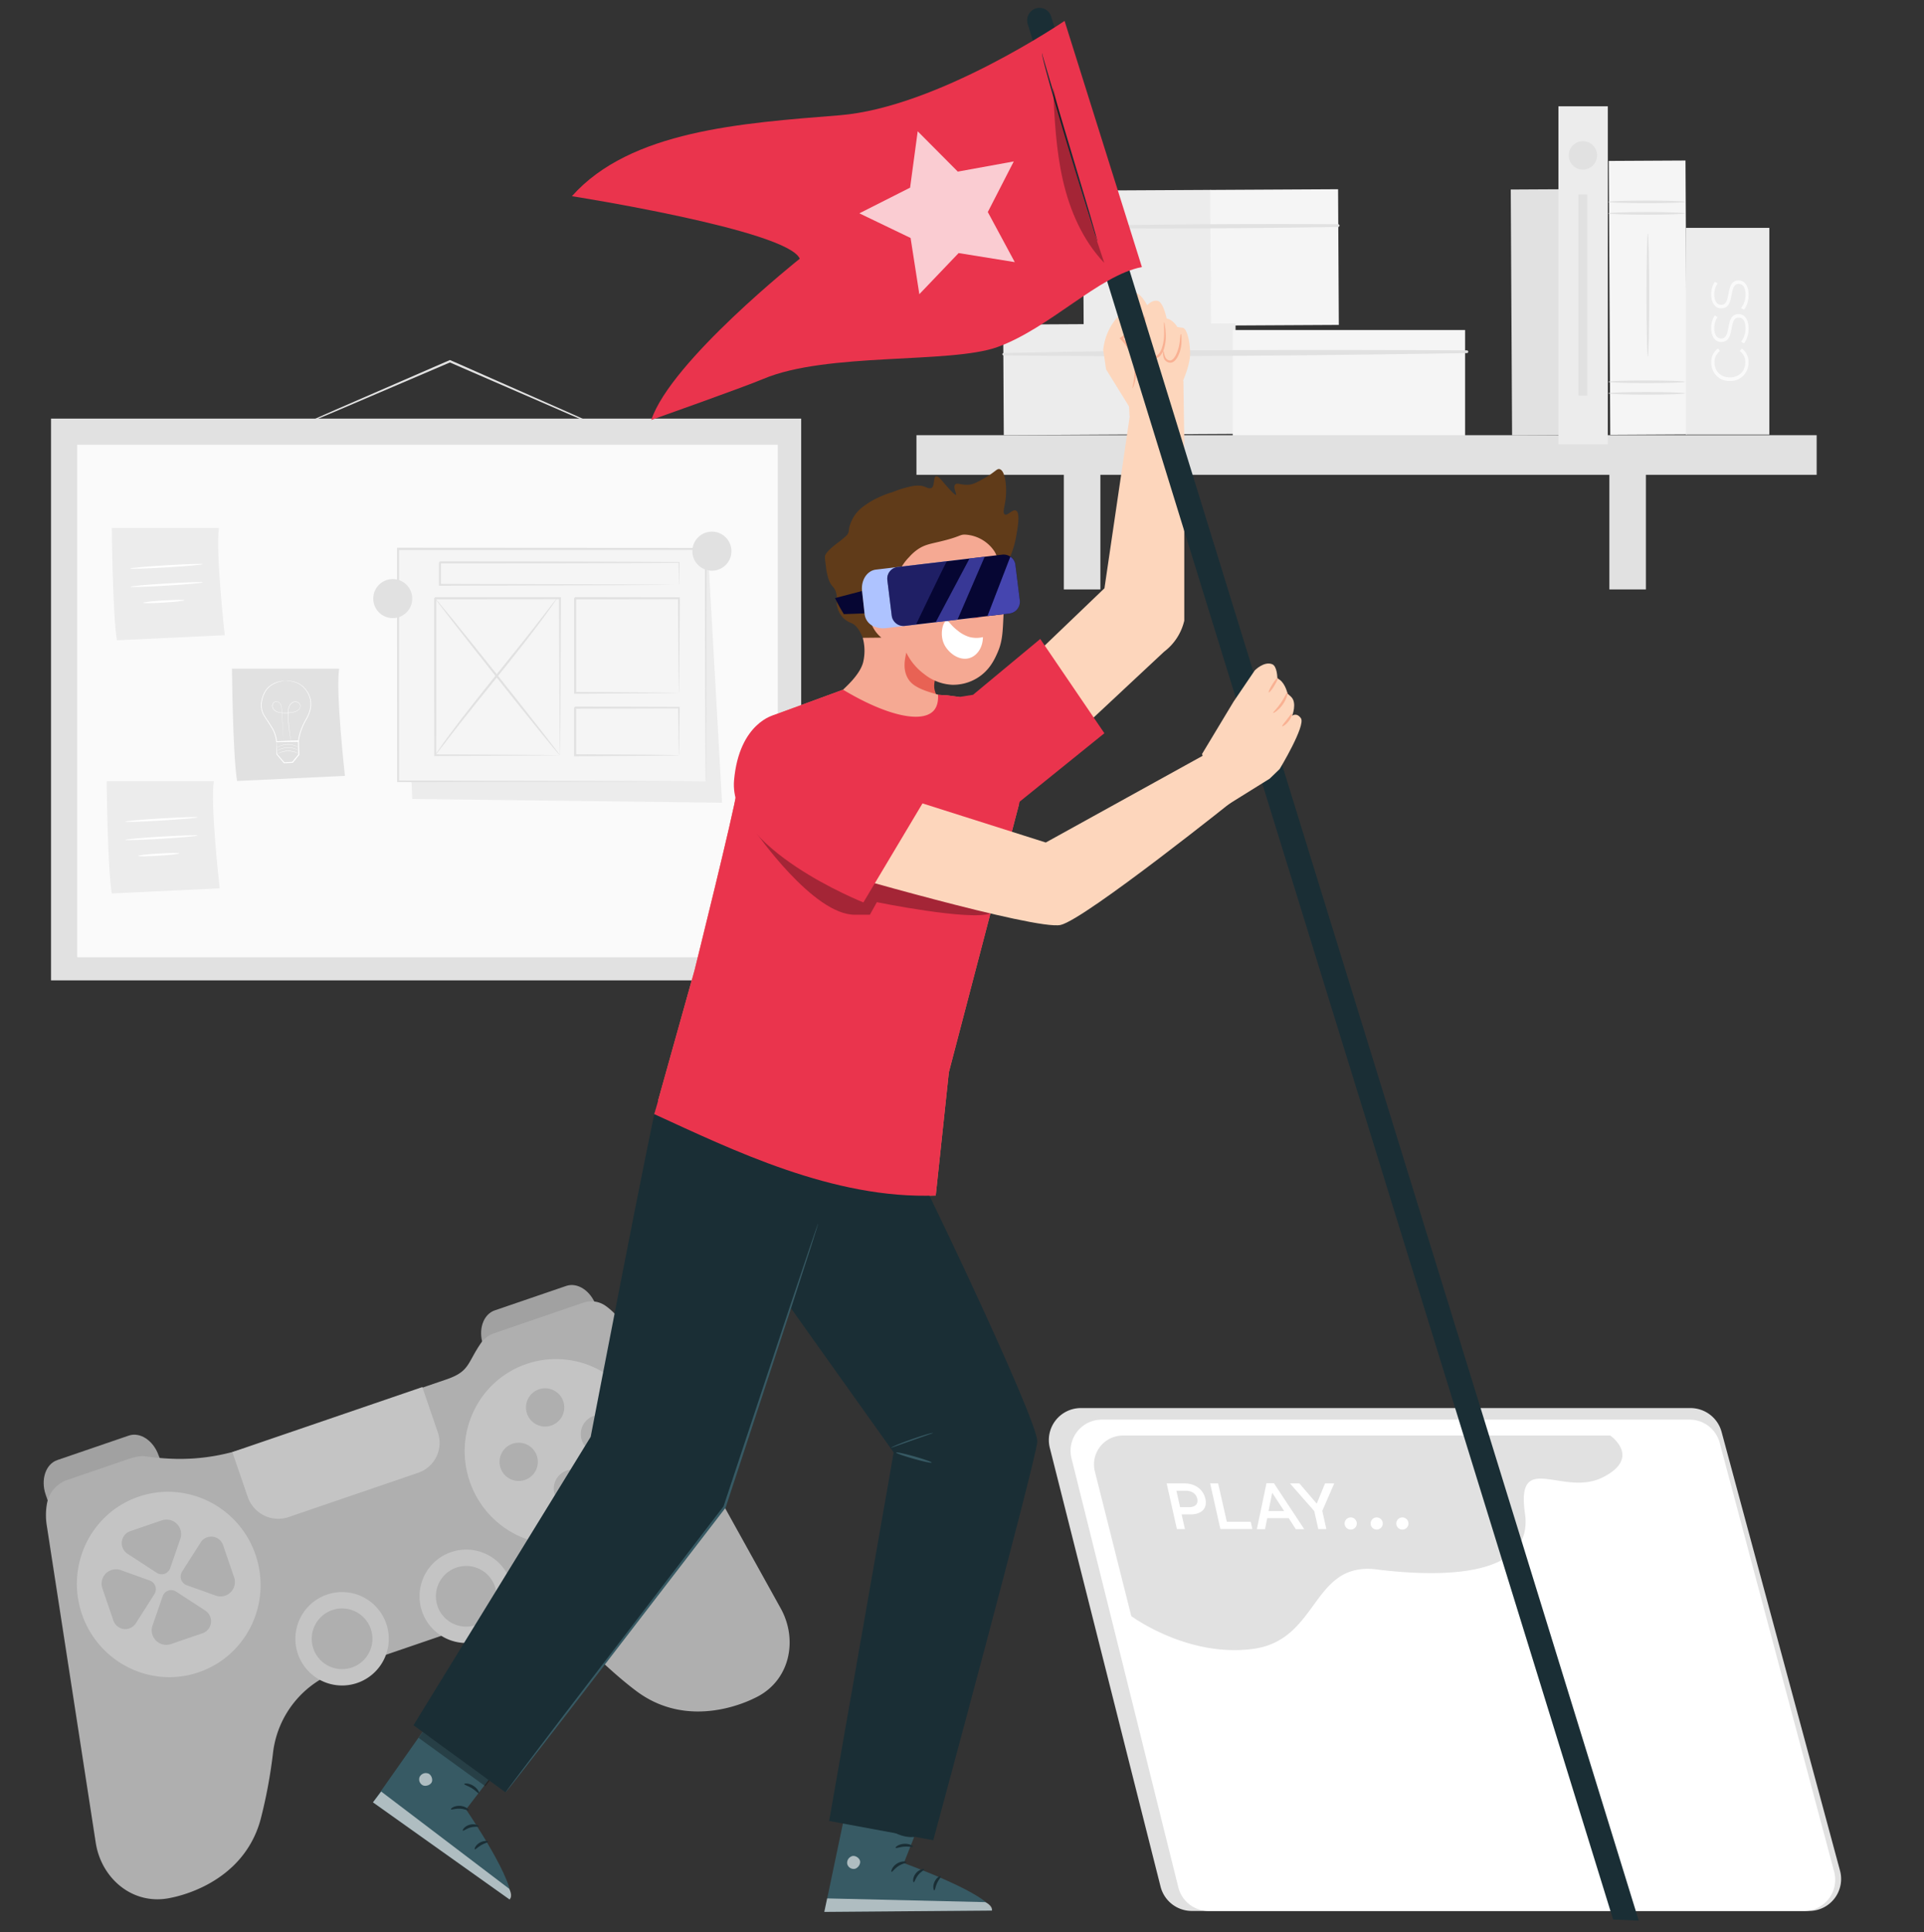 <svg id="Layer_1" data-name="Layer1" xmlns="http://www.w3.org/2000/svg" viewBox="0 0 999 1003"><rect x="0" y="0" width="999" height="1003" fill="#333333" stroke="none"/><defs><style>.cls-1{fill:#e1e1e1}.cls-2{fill:#fafafa}.cls-3{fill:#fff}.cls-4{fill:#ececec}.cls-5{fill:#f5f5f5}.cls-9{fill:#375a64}.cls-10{opacity:.6}.cls-11{fill:#1a2e35}.cls-12{opacity:.3}.cls-13{fill:#fdd6bc}.cls-14{fill:#ea344d}.cls-15{fill:#f9b193}.cls-16{fill:#e86254}.cls-20{fill:#060633}.cls-23{fill:#4545af}</style></defs><path class="cls-1" d="M321.4 226a1.76 1.76 0 0 1-.47-.15l-1.32-.52-5-2.09-18.44-7.89L235.5 189l-2.1-.92h.44l-59.43 25.41-18 7.55-4.9 2a10.13 10.13 0 0 1-1.74.63 13.27 13.27 0 0 1 1.65-.83l4.83-2.19 17.84-7.87L233.4 187l.22-.1.22.1 2.1.92 60.52 26.72 18.29 8.21 4.95 2.28 1.28.62a2 2 0 0 1 .42.25Z"/><path class="cls-1" d="M26.5 217.32H416v291.64H26.5z"/><path class="cls-2" d="M40.11 230.88h363.73v266.1H40.11z"/><path class="cls-1" d="M120.45 347.14s.38 44.67 2.65 58.3l56-2.65s-4.92-43.92-3-55.65Z"/><path class="cls-3" d="M148.05 353.45h.81a13.13 13.13 0 0 1 2.33.12 12.62 12.62 0 0 1 3.56 1.05 11.75 11.75 0 0 1 3.88 3.07 13.52 13.52 0 0 1 2.69 5.4 13.08 13.08 0 0 1-.59 6.92 21.33 21.33 0 0 1-1.57 3.46 35.82 35.82 0 0 0-1.8 3.49 30 30 0 0 0-2.26 7.95v.19h-.18l-5.53.09-5.8.09h-.21V385a16.5 16.5 0 0 0-2.69-7.66c-.67-1.15-1.41-2.22-2.09-3.31a31.81 31.81 0 0 1-2-3.21 10.78 10.78 0 0 1-.88-6.83 14.57 14.57 0 0 1 2.16-5.58 10.8 10.8 0 0 1 3.65-3.28 13.54 13.54 0 0 1 3.44-1.33 15.44 15.44 0 0 1 2.29-.38h.8-.2l-.6.06a18.58 18.58 0 0 0-2.26.52 14.28 14.28 0 0 0-3.37 1.38 10.72 10.72 0 0 0-3.53 3.25 14.17 14.17 0 0 0-2.06 5.48 10.4 10.4 0 0 0 .88 6.6 35.4 35.4 0 0 0 2 3.17c.69 1.07 1.44 2.16 2.12 3.31a16.8 16.8 0 0 1 2.76 7.86l-.21-.21 5.8-.09 5.53-.09-.2.19a30 30 0 0 1 2.31-8.07 35.31 35.31 0 0 1 1.83-3.52 21 21 0 0 0 1.56-3.39 12.75 12.75 0 0 0 .61-6.74 13.12 13.12 0 0 0-2.58-5.28 11.68 11.68 0 0 0-3.75-3.05 13.13 13.13 0 0 0-3.49-1.1 15.77 15.77 0 0 0-2.31-.19h-.6c-.18-.04-.25-.05-.25-.06Z"/><path class="cls-3" d="M150.92 384.57v-.17l-.09-.52-.3-2c-.25-1.74-.63-4.26-.88-7.39-.06-.79-.11-1.61-.14-2.46s-.07-1.76 0-2.68a7.84 7.84 0 0 1 .63-2.81 4.29 4.29 0 0 1 2.14-2.14 2.86 2.86 0 0 1 3.05.59 2.09 2.09 0 0 1 .65 1.53 2.67 2.67 0 0 1-.57 1.6 3.51 3.51 0 0 1-1.35 1.09 7.38 7.38 0 0 1-1.66.56 20.63 20.63 0 0 1-3.54.41 20.91 20.91 0 0 1-3.55-.18 6.43 6.43 0 0 1-1.69-.48 4.29 4.29 0 0 1-1.41-1 3.32 3.32 0 0 1-.82-1.49 2.55 2.55 0 0 1 .2-1.66 2.23 2.23 0 0 1 1.18-1.14 2 2 0 0 1 1.59.07 3 3 0 0 1 1.19 1 3.91 3.91 0 0 1 .59 1.4 16.8 16.8 0 0 1 .29 2.85c.09 1.85.18 3.57.27 5.14.15 3.13.28 5.66.37 7.43 0 .87.07 1.55.09 2v.52a.81.81 0 0 1 0 .18 1.23 1.23 0 0 1 0-.18v-.52c0-.47-.07-1.15-.13-2-.1-1.76-.25-4.3-.43-7.43-.09-1.57-.18-3.28-.29-5.13a17.28 17.28 0 0 0-.28-2.83 4.2 4.2 0 0 0-.58-1.34 2.75 2.75 0 0 0-1.13-.95 1.81 1.81 0 0 0-1.46-.07 2.09 2.09 0 0 0-1.09 1.06 2.43 2.43 0 0 0-.18 1.55 3.1 3.1 0 0 0 .77 1.42 5.07 5.07 0 0 0 3 1.43 19.71 19.71 0 0 0 3.53.17 20.17 20.17 0 0 0 3.5-.4 7.43 7.43 0 0 0 1.63-.54 3.42 3.42 0 0 0 1.28-1 2.63 2.63 0 0 0 .55-1.5 2 2 0 0 0-.61-1.42 2.7 2.7 0 0 0-2.87-.55 4.17 4.17 0 0 0-2.06 2.06 7.23 7.23 0 0 0-.62 2.75c-.06.91 0 1.8 0 2.66s.08 1.68.14 2.46c.23 3.13.59 5.65.82 7.39.11.86.21 1.54.27 2 0 .23 0 .4.07.52s-.07.14-.07.14Z"/><path class="cls-3" d="M143.55 384.87s.07.69.14 1.86c.07 1.35.16 3 .25 4.85v-.11l3.77 4.34-.19-.08 4.36-.25-.19.1 2.17-2.65 1.09-1.33-.06.17c-.06-2.56-.11-5-.16-7.18l.24.22-8.15.09h-2.35a5.32 5.32 0 0 1-.88 0 4.06 4.06 0 0 1 .77-.08l2.3-.11 8.29-.33h.24v.24c.07 2.2.14 4.62.22 7.18v.09l-.06.08-1.09 1.32-2.17 2.65-.09.06h-.11l-4.36.22h-.12l-.07-.09-3.7-4.4-.05-.06v-.06c0-1.94 0-3.6-.05-5a13.24 13.24 0 0 1 .01-1.74Z"/><path class="cls-3" d="m154.8 391.18-.41-.18c-.26-.11-.65-.28-1.13-.44a11.14 11.14 0 0 0-3.94-.6 11 11 0 0 0-3.9.84c-.47.19-.84.38-1.1.51a1.94 1.94 0 0 1-.4.2 1.93 1.93 0 0 1 .37-.26 8.51 8.51 0 0 1 1.09-.57 10.44 10.44 0 0 1 7.92-.24 11.19 11.19 0 0 1 1.12.5 1.79 1.79 0 0 1 .38.24Z"/><path class="cls-3" d="M154.8 389.43s-.15-.05-.41-.17-.65-.28-1.13-.45a11 11 0 0 0-7.84.24c-.47.2-.85.38-1.1.52a2.93 2.93 0 0 1-.4.2 1.5 1.5 0 0 1 .37-.26 7.73 7.73 0 0 1 1.08-.57 10.47 10.47 0 0 1 7.93-.24 9.28 9.28 0 0 1 1.12.5 3.33 3.33 0 0 1 .38.23Z"/><path class="cls-3" d="M154.7 387.78a3.16 3.16 0 0 1-.42-.18c-.26-.12-.64-.28-1.13-.45a11 11 0 0 0-7.83.24c-.47.2-.85.38-1.1.52l-.4.2a1.55 1.55 0 0 1 .36-.26 10.16 10.16 0 0 1 1.09-.57 10.45 10.45 0 0 1 7.92-.24 8 8 0 0 1 1.12.5 2.13 2.13 0 0 1 .39.24Z"/><path class="cls-4" d="M58.06 274.11s.38 44.67 2.65 58.3l56-2.65s-4.92-43.91-3-55.65Z"/><path class="cls-3" d="M105.26 292.88c0 .3-8.38 1.05-18.76 1.67s-18.82.89-18.84.59 8.39-1.06 18.77-1.68 18.81-.89 18.83-.58Zm.02 9.46c0 .3-8.39 1.05-18.77 1.68s-18.81.88-18.83.58 8.38-1.06 18.77-1.68 18.81-.92 18.83-.58Zm-9.53 9.29c0 .3-4.76.83-10.67 1.19s-10.73.4-10.75.1 4.76-.84 10.68-1.2 10.72-.4 10.74-.09Z"/><path class="cls-4" d="M55.4 405.53s.38 44.67 2.65 58.3l56-2.65s-4.92-43.91-3-55.65Z"/><path class="cls-3" d="M102.61 424.3c0 .3-8.39 1.05-18.77 1.67s-18.81.89-18.83.59 8.38-1.06 18.77-1.68 18.81-.88 18.83-.58Zm.01 9.46c0 .3-8.38 1.05-18.76 1.68s-18.81.88-18.83.58 8.38-1.06 18.76-1.68 18.82-.89 18.83-.58Zm-9.52 9.29c0 .3-4.76.83-10.68 1.19s-10.72.4-10.74.1 4.76-.84 10.68-1.2 10.72-.4 10.74-.09Z"/><path class="cls-4" d="m208.51 285.95 5.55 128.84 160.84 1.94-7.22-129.08-159.17-1.7z"/><path class="cls-5" d="M206.65 285.03h159.77v120.64H206.65z"/><path class="cls-1" d="M366.42 405.67s0-.78-.05-2.24 0-3.64-.05-6.43c0-5.66-.07-13.9-.12-24.42-.05-21-.13-51.13-.23-87.55l.45.45-159.76.1.55-.55v120.64l-.5-.5 115.25.25 32.77.13 8.71.06h3.04-2.92l-8.62.06-32.66.13-115.57.25h-.49v-.5c0-36.17 0-77.25-.06-120.64v-.55h.56l159.76.1h.45v.54c-.1 36.53-.18 66.73-.23 87.84-.05 10.47-.09 18.67-.12 24.31v6.35c-.13 1.5-.16 2.17-.16 2.17Z"/><path class="cls-5" d="M225.92 310.59h64.77v81.51h-64.77z"/><path class="cls-1" d="M290.69 392.1a2.45 2.45 0 0 1 0-.41v-1.16c0-1.08 0-2.56-.05-4.46 0-3.94-.08-9.59-.14-16.72-.06-14.35-.14-34.65-.24-58.76l.49.49-64.76.06c-.13.11 1-1 .54-.54v43.33c0 13.69 0 26.52-.07 38.17l-.46-.46 46.9.24 13.1.12 3.49.06c.8 0 1.23.05 1.23.05h-1.13l-3.4.05-13.06.12-47.18.23h-.45v-.46c0-11.65-.05-24.48-.07-38.17V310.6c-.49.49.66-.69.55-.56h65.25v.49c-.1 24.24-.18 44.65-.24 59.07-.06 7.09-.1 12.7-.13 16.62 0 1.85-.05 3.31-.06 4.36v1.1a1.44 1.44 0 0 1-.11.42Z"/><path class="cls-5" d="M228.41 291.94h124.12v11.74H228.41z"/><path class="cls-1" d="M352.53 303.68a5.38 5.38 0 0 1 0-.8c0-.58 0-1.33-.05-2.28 0-2-.07-4.94-.13-8.66l.23.22c-20.94.19-68.65.33-124.12.33 1.09-1.1.3-.31.54-.55v11.73l-.54-.55 88 .24 26.4.16 7.19.08h2.55a3.08 3.08 0 0 1-.59 0h-1.82l-7.06.07-26.28.16-88.37.24h-.55V292l.55-.55c55.47 0 103.18.13 124.12.32h.22v.22c-.06 3.77-.1 6.72-.13 8.79 0 .93 0 1.67-.05 2.22a7.23 7.23 0 0 1-.11.68Z"/><path class="cls-5" d="M298.62 310.59h53.91v49.13h-53.91z"/><path class="cls-1" d="M352.53 359.71a6.22 6.22 0 0 1-.06-.95c0-.68 0-1.56-.05-2.66 0-2.41-.07-5.77-.12-10-.06-8.64-.14-20.84-.24-35.49l.47.46-53.91.09c-.12.11 1-1 .55-.54v49.1l-.48-.48 38.88.24 11 .13 2.94.06a9.37 9.37 0 0 1 1 0 5.25 5.25 0 0 1-.94.06l-2.85.05-10.93.13-39.19.24h-.48v-.49c0-7.21 0-15-.05-23.25v-25.85c-.49.48.67-.68.55-.56l53.91.08h.47v.47c-.09 14.77-.18 27.07-.24 35.79-.05 4.2-.09 7.53-.12 9.91 0 1.07 0 1.92-.05 2.57a6.91 6.91 0 0 1-.06.89Z"/><path class="cls-5" d="M298.62 367.41h53.91v24.68h-53.91z"/><path class="cls-1" d="M352.53 392.1a15.09 15.09 0 0 1-.09-1.79c0-1.24-.06-2.89-.1-5 0-4.35-.12-10.45-.21-17.94l.4.4-53.91.15c-.49.49.67-.67.55-.54v24.72l-.52-.52 38.55.24 11.23.15 3 .06a7.32 7.32 0 0 1 1.09.07 5.46 5.46 0 0 1-1 .06l-2.93.07-11.11.14-38.9.25h-.52v-25.24c-.12.11 1-1.05.55-.56l53.91.15h.4v.39c-.09 7.59-.17 13.77-.22 18.18 0 2-.07 3.65-.1 4.87a14.9 14.9 0 0 1-.07 1.69Z"/><path class="cls-3" d="M289.09 310.73C269 338.42 246 364.4 225.92 392.1"/><path class="cls-1" d="M225.92 392.1a3.89 3.89 0 0 1 .53-.91l1.7-2.48c1.48-2.15 3.69-5.21 6.48-8.95 5.56-7.48 13.53-17.61 22.45-28.69s17-21.12 22.69-28.48l6.75-8.72c.74-.95 1.36-1.72 1.86-2.36a3.51 3.51 0 0 1 .71-.78 3.89 3.89 0 0 1-.53.91l-1.69 2.48c-1.48 2.15-3.7 5.2-6.49 8.94-5.56 7.49-13.53 17.62-22.45 28.7s-17 21.12-22.68 28.47l-6.76 8.77-1.86 2.36c-.43.49-.63.76-.71.74Z"/><path class="cls-3" d="m225.92 310.59 64.77 81.51"/><path class="cls-1" d="M290.69 392.1c-.24.19-14.93-17.91-32.81-40.41s-32.19-40.91-32-41.1 14.93 17.9 32.82 40.41 32.23 40.91 31.99 41.1Z"/><circle class="cls-1" cx="203.93" cy="310.76" r="10.13"/><path class="cls-1" d="M379.78 286.17A10.14 10.14 0 1 1 369.64 276a10.14 10.14 0 0 1 10.14 10.17Z"/><path class="cls-1" transform="rotate(-.31 790.62 161.09)" d="M784.77 98.36h25.64v127.6h-25.64z"/><path class="cls-4" transform="rotate(-.31 589.236 132.82)" d="M562.47 98.8h66.4v70.44h-66.4z"/><path class="cls-5" transform="rotate(-.31 655.772 133)" d="M628.56 98.45h66.4v70.44h-66.4z"/><path class="cls-1" d="M562.39 118.43c44.13.37 88.37.11 132.49-.61a.71.71 0 0 0 0-1.41c-44.13-.24-88.37 0-132.49.81a.61.61 0 0 0 0 1.21Z"/><path class="cls-4" transform="rotate(-.31 576.128 195.626)" d="M521.03 168.21h120.65v57.4H521.03z"/><path class="cls-5" transform="translate(-1.04 3.76)" d="M641.11 167.57h120.65v57.4H641.11z"/><path class="cls-1" d="M521 184.5c80.15.91 160.57.09 240.72-1.19a.71.71 0 0 0 0-1.41c-80.15-.42-160.59-.38-240.72 1.39a.61.61 0 0 0 0 1.21Zm-45.15 41.44h467.42v20.57H475.85z"/><path class="cls-1" d="M552.38 235.83h18.97V306h-18.97zm283.25 0h18.97V306h-18.97z"/><path class="cls-4" transform="translate(-.73 4.41)" d="M809.92 50.78h25.64v175.49h-25.64z"/><path class="cls-5" transform="rotate(-.31 847.935 153.851)" d="M835.7 83.48h39.84v142.21H835.7z"/><path class="cls-1" d="M874.9 110.77c0 .39-8.92.69-19.93.69s-19.92-.3-19.92-.69 8.92-.69 19.92-.69 19.93.31 19.93.69Zm0-5.97c0 .38-8.92.69-19.93.69s-19.92-.31-19.92-.69 8.92-.69 19.92-.69 19.93.31 19.93.69Zm0 99.39c0 .38-8.92.69-19.93.69s-19.92-.31-19.92-.69 8.92-.69 19.92-.69 19.93.31 19.93.69Zm0-5.97c0 .38-8.92.69-19.93.69s-19.92-.31-19.92-.69 8.92-.69 19.92-.69 19.93.31 19.93.69Zm-19.29-13.04c-.38 0-.69-14.35-.69-32s.31-32 .69-32 .7 14.35.7 32-.31 32-.7 32Z"/><path class="cls-4" d="M875.33 118.3h43.37v107.34h-43.37z"/><path class="cls-2" d="M898.24 197.8a9.3 9.3 0 0 1-9.69-9.65 8.37 8.37 0 0 1 3.51-7.24l1 1.35a7 7 0 0 0-2.85 5.89c0 4.5 3.22 7.79 8 7.79s8-3.29 8-7.79a7 7 0 0 0-2.85-5.89l1-1.35a8.46 8.46 0 0 1 3.51 7.24 9.33 9.33 0 0 1-9.63 9.65Zm7.24-19.56-1.48-.84a11.06 11.06 0 0 0 2.31-6.87c0-4-1.43-5.64-3.59-5.64-5.55 0-1.46 12.66-9 12.66-2.88 0-5.22-2.41-5.22-7.24a11.75 11.75 0 0 1 1.86-6.55l1.46.84a9.83 9.83 0 0 0-1.72 5.74c0 3.73 1.54 5.38 3.59 5.38 5.74 0 1.68-12.66 9-12.66 3.11 0 5.23 2.67 5.23 7.54.01 3.14-1.05 6.14-2.44 7.64Zm0-17.48-1.47-.84a11.06 11.06 0 0 0 2.31-6.87c0-4-1.43-5.64-3.59-5.64-5.55 0-1.46 12.66-9 12.66-2.88 0-5.22-2.41-5.22-7.24a11.75 11.75 0 0 1 1.86-6.55l1.46.84a9.86 9.86 0 0 0-1.72 5.75c0 3.72 1.54 5.37 3.59 5.37 5.74 0 1.68-12.65 9-12.65 3.11 0 5.23 2.67 5.23 7.53 0 3.14-1.06 6.15-2.45 7.64Z"/><circle class="cls-1" cx="821.9" cy="80.67" r="7.37"/><path class="cls-1" d="M819.62 100.94h4.56v104.4h-4.56z"/><g style="opacity:.71"><path d="M66.86 745.29 29.74 758c-6 2.06-8.74 10.11-6 18l2.29 6.7 59.21-20.25-2.87-6.84c-2.69-7.74-9.61-12.34-15.51-10.32ZM294 667.59l-37.13 12.7c-6 2.06-8.73 10.11-6 18l2.29 6.7 59.21-20.25-2.87-6.84c-2.7-7.73-9.62-12.33-15.5-10.31Z" style="fill:#cecece"/><path class="cls-1" d="M392.05 881.45c-1.87.88-33.61 17.53-61.68-3.57-8.88-6.66-18.6-15.57-28.34-25.44A47.13 47.13 0 0 0 253.24 841l-77.17 26.4a51.36 51.36 0 0 0-34.27 42.24 258.4 258.4 0 0 1-6.51 35c-9.27 33.87-44.56 40.16-46.57 40.6-19.52 4.31-36.1-9.89-39-28.54L24.27 791.85a34 34 0 0 1 .15-11.44A15.94 15.94 0 0 1 35 768.29l30.5-10.44c1.91-.66 6.62-2.29 9.92-1.82 17.13 2.43 33.38 1.93 52.3-4.31l104.12-35.62c12.17-4.16 10.68-8.45 18-19a13.66 13.66 0 0 1 6.84-5l46.17-15.8a12.81 12.81 0 0 1 11.57 1.61 34.08 34.08 0 0 1 10.06 11.28L405.38 835c9.15 16.52 4.74 37.9-13.33 46.45Z"/><path class="cls-3" d="M42.55 838c-8.62-25.2 4.59-52.51 29.45-61s52.07 5 60.68 30.15-4.59 52.48-29.49 61-52.03-5.01-60.64-30.15Zm112.12 20.62a24.25 24.25 0 1 1 30.79 15.1 24.25 24.25 0 0 1-30.79-15.1Z"/><path class="cls-1" d="M162.71 855.87a15.75 15.75 0 1 1 20 9.81 15.74 15.74 0 0 1-20-9.81Z"/><path class="cls-3" d="M219.14 836.57a24.25 24.25 0 1 1 30.79 15.09 24.25 24.25 0 0 1-30.79-15.09Z"/><path class="cls-1" d="M227.18 833.82a15.75 15.75 0 1 1 20 9.8 15.75 15.75 0 0 1-20-9.8Z"/><path class="cls-3" d="m217.19 764.57-67.28 23a16.74 16.74 0 0 1-21.27-10.42l-8-23.3 98.64-33.75 8.09 23.63a16.41 16.41 0 0 1-10.18 20.84Z"/><path class="cls-1" d="m67.64 794.9 16.47-5.63a7.56 7.56 0 0 1 9.5 9.68l-5.26 15.17a4.66 4.66 0 0 1-7 2.38l-15.13-9.86a6.59 6.59 0 0 1 1.42-11.74Zm37.54 52.99-16.46 5.64a7.56 7.56 0 0 1-9.51-9.68l5.26-15.17a4.66 4.66 0 0 1 7-2.39l15.13 9.86a6.59 6.59 0 0 1-1.42 11.74Zm10.66-45.71 5.7 16.64a7.47 7.47 0 0 1-9.54 9.53l-15.08-5.41a4.77 4.77 0 0 1-2.4-7l9.68-15.2a6.5 6.5 0 0 1 11.64 1.44Zm-56.97 39.11-5.69-16.64a7.46 7.46 0 0 1 9.53-9.52l15.08 5.41a4.77 4.77 0 0 1 2.41 7l-9.68 15.19a6.5 6.5 0 0 1-11.65-1.44Z"/><path class="cls-3" d="M243.89 769.09c-8.61-25.17 4.59-52.48 29.49-61s52.07 5 60.69 30.15-4.6 52.48-29.5 61-52.07-4.98-60.68-30.15Z"/><path class="cls-1" d="M273.65 733.88a9.93 9.93 0 1 1 12.6 6.18 9.93 9.93 0 0 1-12.6-6.18Zm14.42 42.17a9.93 9.93 0 1 1 12.61 6.18 9.93 9.93 0 0 1-12.61-6.18Zm20.2-40.96a9.93 9.93 0 1 1-6.18 12.61 9.94 9.94 0 0 1 6.18-12.61Zm-41.81 14.32a9.93 9.93 0 1 1-6.65 12.36 9.93 9.93 0 0 1 6.65-12.36Z"/></g><path class="cls-1" d="M561.34 731a16.61 16.61 0 0 0-16.27 20.56L581 893.89l5.62 22.31 16 63.31a16.73 16.73 0 0 0 16.27 12.56h320.34a16.6 16.6 0 0 0 16.19-20.82l-61.55-228a16.74 16.74 0 0 0-16.2-12.25Z"/><path class="cls-3" d="M572 737a16.18 16.18 0 0 0-15.67 20L591 896.13l5.42 21.8 15.4 61.87a16.18 16.18 0 0 0 15.7 12.27h309.2a16.18 16.18 0 0 0 15.63-20.35L892.91 749a16.18 16.18 0 0 0-15.63-12Z"/><path class="cls-1" d="M832.13 767c-20.49 10.31-45.08-14.51-40.32 18.7s-43.15 33.28-77 29.07S685 851.33 650.79 856s-63.39-17-63.39-17l-18.92-75.12a15 15 0 0 1 14.73-18.62h252.9s16.5 11.48-3.98 21.74Z"/><path class="cls-3" d="M605.77 770.12h9.33c5.51 0 9.69 3.15 10.78 8 1.19 5.31-2.44 8.09-7.65 8.09h-4.69l1.71 7.62h-4.16Zm11.76 12.32c3.14 0 4.7-1.76 4.13-4.3-.62-2.77-2.94-4.23-6-4.23h-4.83l1.91 8.53Zm10.81-12.32h4.16L637 790h12.4l.85 3.79h-16.59Zm29.26-.12h3.85l15.76 23.87h-4.39l-3.68-5.72H658l-1.15 5.72h-4.25Zm9.19 14.46-6.22-9.48-1.92 9.48Zm15.62.01-12.61-14.35h4.9l9 10.49 4.3-10.49h4.77l-6.2 14.25 2.12 9.45h-4.19Zm15.76 6.45a3.16 3.16 0 1 1 3.16 3.17 3.16 3.16 0 0 1-3.16-3.17Z"/><circle class="cls-3" cx="714.82" cy="790.92" r="3.16"/><path class="cls-3" d="M725 790.92a3.16 3.16 0 1 1 3.16 3.17 3.16 3.16 0 0 1-3.16-3.17Z"/><path d="m437.74 358.06-36.26 13.29-19.1 40.24c-.89 8.3-21.76 92.16-21.76 92.16l-20.89 74.66c40 18.27 93 44.35 146.13 42.24l6.82-64 36.43-139.17-27.8-55.22-9.5-1.27Z" style="fill:#f3725e"/><path class="cls-9" d="M269.26 903.74 242 939.35s27 39.7 22.62 46.77l-70.94-50.43 40.25-57.23Z"/><g class="cls-10"><path class="cls-3" d="M222.22 920.68a3.57 3.57 0 0 0-4.36 1.88 3.43 3.43 0 0 0 1.83 4.34c1.63.63 4.12-.34 4.6-2s-.67-4.08-2.4-4.3"/></g><g class="cls-10"><path class="cls-3" d="m193.65 935.69 4.28-5.61 66.42 50.45s2.18 3.62.24 5.59Z"/></g><path class="cls-11" d="M243.37 939.81c-.25.34-2.1-.74-4.59-.84s-4.44.72-4.66.35 1.71-2 4.73-1.82 4.83 2.04 4.52 2.31Zm5.26 8.37c-.16.39-2.08-.09-4.3.54s-3.66 1.94-4 1.67.83-2.37 3.61-3.1 4.91.55 4.69.89Zm-2.11 11.91c-.37-.15.38-2.23 2.62-3.49s4.4-.87 4.34-.48-1.78.7-3.61 1.76-2.98 2.42-3.35 2.21Zm2.17-29.09c-.37.22-1.62-1.39-3.67-2.65s-4-1.73-4-2.15 2.38-.62 4.78.9 3.26 3.75 2.89 3.9Z"/><path d="m256.86 920.96-4.86 6.36-34.64-25.11 4.13-5.9 35.37 24.65z" class="cls-12"/><path class="cls-11" d="M254.07 923.72c-.1.14-1.62-.62-3.54-2.55a19.35 19.35 0 0 1-2.91-3.78 21.33 21.33 0 0 1-1.27-2.53 5.51 5.51 0 0 1-.48-1.6 1.87 1.87 0 0 1 1.15-2 2.33 2.33 0 0 1 2.08.29 5.55 5.55 0 0 1 1.21 1.13 16.18 16.18 0 0 1 1.67 2.33 15.41 15.41 0 0 1 1.74 4.48c.57 2.69.21 4.39 0 4.37s-.27-1.65-1-4.1a17 17 0 0 0-1.9-4 15.74 15.74 0 0 0-1.59-2.08c-.61-.73-1.25-1.19-1.68-1-.16.07-.2.12-.2.45a4.53 4.53 0 0 0 .35 1.17 23.37 23.37 0 0 0 1.12 2.41 24 24 0 0 0 2.5 3.76c1.62 2.02 2.89 3.06 2.75 3.25Z"/><path class="cls-11" d="M253.26 923.89c-.16 0 0-1.76 1.51-4.09a13.87 13.87 0 0 1 3.25-3.55 13.66 13.66 0 0 1 2.43-1.51 3.61 3.61 0 0 1 3.55-.19 2.06 2.06 0 0 1 .78 2.05 5.91 5.91 0 0 1-.57 1.56 9.83 9.83 0 0 1-1.69 2.4 10.12 10.12 0 0 1-4.13 2.59c-2.7.85-4.44.24-4.38.1s1.69-.07 4-1.08a10 10 0 0 0 3.49-2.54 8.84 8.84 0 0 0 1.4-2.1c.42-.83.57-1.64.24-1.76a2.46 2.46 0 0 0-2.07.28 13.64 13.64 0 0 0-2.25 1.3 15.27 15.27 0 0 0-3.21 3c-1.61 2.06-2.12 3.65-2.35 3.54Z"/><path class="cls-9" d="m485 927.65-15.7 39.57s45.17 16.33 45.74 24.64l-87 .7 13.57-64.68Z"/><g class="cls-10"><path class="cls-3" d="M442.36 963.66a3.57 3.57 0 0 0-2.43 4.08 3.42 3.42 0 0 0 4 2.44c1.69-.44 3.14-2.69 2.55-4.33s-2.93-2.91-4.47-2.07"/></g><g class="cls-10"><path class="cls-3" d="m428 992.56 1.48-7 82.09 1.93s3.89 1.66 3.47 4.39Z"/></g><path class="cls-11" d="M470.71 966.77c0 .42-2.14.63-4.22 2s-3.18 3.18-3.57 3 .22-2.63 2.77-4.26 5.11-1.14 5.02-.74Zm9.16 3.7c.1.41-1.74 1.15-3.17 3s-1.83 3.71-2.25 3.69-.71-2.41 1.11-4.63 4.3-2.47 4.31-2.06Zm5.27 10.88c-.38.1-1-2 .08-4.36s3-3.28 3.24-2.92-1 1.6-1.89 3.53-1.01 3.71-1.43 3.75Zm-11.07-22.66c-.18.39-2.13-.18-4.53 0s-4.27 1-4.5.6 1.57-1.9 4.4-2.07 4.83 1.14 4.63 1.47Zm.83-5.21c0 .18-1.67.46-4.36 0a19.72 19.72 0 0 1-4.57-1.37 19.49 19.49 0 0 1-2.51-1.31 5.31 5.31 0 0 1-1.33-1 1.86 1.86 0 0 1-.21-2.26 2.35 2.35 0 0 1 1.85-1 5.66 5.66 0 0 1 1.64.22 15.77 15.77 0 0 1 2.72.9 15.41 15.41 0 0 1 4 2.61c2 1.85 2.74 3.44 2.59 3.52s-1.18-1.18-3.25-2.71a17.55 17.55 0 0 0-3.91-2.16 16.73 16.73 0 0 0-2.51-.75c-.92-.23-1.7-.23-1.94.18-.08.16-.09.22.1.49a4.77 4.77 0 0 0 1 .74 23.95 23.95 0 0 0 6.54 2.88c2.52.69 4.16.79 4.15 1.02Z"/><path class="cls-11" d="M474.79 953.49c-.15.07-1-1.45-1.18-4.2a14 14 0 0 1 .55-4.78 14.49 14.49 0 0 1 1.09-2.66 3.62 3.62 0 0 1 2.77-2.22 2 2 0 0 1 1.83 1.2 6.13 6.13 0 0 1 .46 1.6 9.61 9.61 0 0 1 0 2.93 10 10 0 0 1-1.82 4.52c-1.69 2.27-3.45 2.79-3.49 2.65s1.33-1 2.61-3.22a9.92 9.92 0 0 0 1.39-4.11 9 9 0 0 0-.1-2.52c-.14-.92-.5-1.67-.84-1.57s-1.17.7-1.52 1.44a14.5 14.5 0 0 0-1.06 2.37 15.79 15.79 0 0 0-.81 4.36c-.12 2.55.33 4.14.12 4.21Z"/><path class="cls-13" d="m586.85 214.4-13.38 91-61.31 58.76 22.71 39.14 69.6-65a28.19 28.19 0 0 0 10.44-16.1v-94l-.46-30.63Z"/><path class="cls-11" d="M341.43 571.32c-1.79 3.58-34.73 174.6-34.73 174.6l-92 149.74 47.8 34.84 113.71-148.19L438.38 594Z"/><path class="cls-11" d="M466.4 589.1c2.68 1.79 73.09 148.69 72.19 159.42s-54 206.84-54 206.84l-54.07-10 33.5-191.32-63.52-89.17 20.75-81.16Z"/><path class="cls-14" d="m540.13 331.72-34.89 28.98-6.52 1.03L525 419.77l48.43-39.11-33.3-48.94z"/><path class="cls-14" d="m437.74 358.06-36.26 13.29-19.1 40.24c-.89 8.3-21.76 92.16-21.76 92.16l-20.89 74.66c40 18.27 93 44.35 146.13 42.24l6.82-64 36.76-140.44-28.13-53.95-9.5-1.27Z"/><path d="M392 431.39s30.29 43.86 52.05 43.5h7.62l3.62-6.52s48.21 9.78 59 5.85L454.52 452l-11.5 6.7Z" class="cls-12"/><path class="cls-13" d="M429.26 451.47s108.65 31.66 121.45 28.72 92.19-66.57 92.19-66.57L625 392.07l-82 45.32-98.37-31.21Z"/><path class="cls-14" d="M402 371.17s-18.17 4-20.85 33.85c-3.19 35.62 67.15 63.47 67.15 63.47l34.7-58.13Z"/><path class="cls-9" d="M262.5 930.5a4.67 4.67 0 0 1 .49-.74c.38-.53.89-1.22 1.53-2.09 1.4-1.89 3.41-4.56 6-8l22.13-29.16L366 794.62c3.34-4.35 6.64-8.64 9.74-12.69l-.09.19c13.69-41.24 25.88-77.94 34.68-104.41 4.42-13.14 8-23.73 10.47-31.12 1.24-3.59 2.21-6.4 2.89-8.39.32-.91.58-1.62.78-2.17a3.77 3.77 0 0 1 .3-.72 3.51 3.51 0 0 1-.19.76c-.17.56-.39 1.28-.66 2.21-.64 2-1.53 4.83-2.68 8.46-2.4 7.41-5.84 18-10.11 31.23-8.69 26.51-20.75 63.25-34.3 104.54v.1l-.06.08-9.77 12.7-73.66 95.69L270.87 920l-6.15 7.82-1.63 2a5.16 5.16 0 0 1-.59.68Zm200.25-178.89c-.11-.32 4.65-2.3 10.64-4.41s10.94-3.56 11.06-3.23m-.68 15.34c-.1.34-4.31-.56-9.41-2s-9.15-2.89-9.06-3.22 4.31.56 9.41 2 9.15 2.91 9.06 3.22Z"/><path class="cls-13" d="M581.05 176.37a9.19 9.19 0 0 1-1.13 2.29 15.27 15.27 0 0 0 .41 16l5.49 8.41.67 12.93 28.06 6.74-1.31-22.74s4.63-9.62 4.69-16.12-1.68-13.42-3.81-13.71l-2.79-.38s-2.15-3.8-5.57-4.44c0 0-1.69-8.41-4.6-9.14s-5.49 2.26-5.49 2.26-3.58-6.87-6.63-6.42c-6.23.92-6.23 7.18-6.23 7.18L581 177Z"/><path class="cls-15" d="M604.48 167.31c.14 0 .67 2.42.83 6.47a21.46 21.46 0 0 1-.87 7.11 9.7 9.7 0 0 1-2.08 3.86 4.61 4.61 0 0 1-2.15 1.29 3.36 3.36 0 0 1-2.66-.42 6.87 6.87 0 0 1-2.39-4.18c-.35-1.42-.61-2.8-.81-4.12a46.11 46.11 0 0 1-.51-7.08c.06-4.05.6-6.5.74-6.48s0 2.49.15 6.46a56.85 56.85 0 0 0 .76 6.91c.23 1.29.51 2.63.86 4a5.91 5.91 0 0 0 1.88 3.43 2.62 2.62 0 0 0 3.25-.67 9 9 0 0 0 1.86-3.36 23.39 23.39 0 0 0 1.09-6.75c.06-3.96-.16-6.45.05-6.47Z"/><path class="cls-15" d="M613.19 173.37c.16 0 .32 1.34.28 3.52a17.53 17.53 0 0 1-2 8.37 8.64 8.64 0 0 1-1.55 2.06 3.53 3.53 0 0 1-2.41 1 3.75 3.75 0 0 1-3.27-2.57c-.67-2.26-.26-3.6-.17-3.6.24-.05.21 1.41 1 3.25a2.91 2.91 0 0 0 2.44 1.76c1.1 0 2.12-1.21 2.89-2.57a20.89 20.89 0 0 0 2.21-7.81c.24-2.08.39-3.42.58-3.41Z"/><path class="cls-13" d="M587 212.25c7.67-4.86 1.24-30.93-3.54-37.06 5.25-5.32 7.65-11.28 3.91-17.74-4.85 4.83-13.06 10.84-14.56 24.15l1.5 10.15Z"/><path class="cls-15" d="M588 201.52c-.22-.07.83-2.61 1-6.9a24.45 24.45 0 0 0-4.7-15.6 24.07 24.07 0 0 0-2.47-2.88l-.55-.54.65-.42a15 15 0 0 0 6.75-11.54c.2-3.54-.67-5.63-.46-5.68s.34.46.66 1.43a13.82 13.82 0 0 1 .61 4.28 14.91 14.91 0 0 1-1.49 6.38 15.57 15.57 0 0 1-5.4 6.17l.1-1a24.17 24.17 0 0 1 7.19 19.43 21.84 21.84 0 0 1-1.11 5.1 4.81 4.81 0 0 1-.78 1.77Z"/><path class="cls-16" d="M454.61 356.08c-.62-15.33 8.27-34.82 21.8-36.42 7.77-.92 17.22 4.06 18.42 10.08 1.16 5.84-6.19 9-8.44 18.85-1.61 7.08-1.95 8.22 0 12.73"/><path d="M511 308.13c9.09-7.81 13.52-19 14.22-20.85a49.33 49.33 0 0 0 2.58-9.85c.66-3.74 2-11.29-.28-12.36-1.78-.83-4.39 2.85-5.79 2s.06-4.11.5-8.64c.57-5.73-.19-13.93-3.13-14.86-1.54-.48-2.24 1.48-8.29 4.85-3.58 2-5.37 3-7.86 3.22-3.74.31-5.94-1.26-7-.08-1.3 1.45 1 5 .35 5.36 0 0-.63.38-6.92-7.08s-2.94 3.4-6.22 3.64c-1.87.14-2.13-.88-4.92-1.28a14.69 14.69 0 0 0-5.36.35c-6.22 1.28-11.64 3.83-11.57 4a43.37 43.37 0 0 0 5.78-2 50.1 50.1 0 0 0-11.57 4 38 38 0 0 0-6.21 3.64 21.6 21.6 0 0 0-4.57 4.07 19.42 19.42 0 0 0-3.36 6.14c-1 3-.27 3.31-1.29 4.93-.36.57-.62.93-4.57 4.07-6.39 4.58-7.07 6.92-7.07 6.92-.26.87-.06 2.37.35 5.36a30.84 30.84 0 0 0 1.57 7.43c1.48 3.82 2.63 3.13 3.64 6.21 1.21 3.71-.38 4.93 1.14 9.07a12.23 12.23 0 0 0 2.42 4.14 11.63 11.63 0 0 0 4.5 2.93c6.69 2.73 7.69 17.93 12.56 19.08 4.52 1.06 6.67-11.27 17.51-20 13.98-11.24 24.6-2.16 38.86-14.41Z" style="fill:#603b19"/><path d="M437.74 358.06c1.65-1.68 9.05-8.1 10.51-14.57a25.6 25.6 0 0 0-.28-12.36l9.68-.1a17.22 17.22 0 0 1-6.07-10.36c-.22-1.44-1.24-8 3-11.49.43-.36 3.79-3 7.42-1.57a7.46 7.46 0 0 1 4.07 4.57 22.78 22.78 0 0 1-.28-12.35 24.83 24.83 0 0 1 6.29-10.64 24.07 24.07 0 0 1 4.57-4.07c3.54-2.37 6.37-2.75 11.57-4 11.07-2.65 9.89-3.73 13.21-3.56a19.59 19.59 0 0 1 14.57 8.18c2 2.81 2.54 6.32 3.57 13.21a101 101 0 0 1 1.43 21.43c-.39 8.42-.6 12.88-3.08 18.49-1.53 3.48-4.14 9.19-10.43 13.07a23.82 23.82 0 0 1-13.21 3.56 25.13 25.13 0 0 1-14.35-5.5 30.65 30.65 0 0 1-9.36-11.22c-.44 2.53-2.46 8.93 1.5 14.43 3.49 4.85 13 6.62 15 7.49.21 4.4-1 6.82-2.27 8.23-6.23 6.82-24.95 2.42-47.06-10.87Z" style="fill:#f5a993"/><path class="cls-3" d="M491.5 322.33c1.19-.24 1.75 2 5.71 5a17.21 17.21 0 0 0 6.14 3.36 14.14 14.14 0 0 0 7 .07c0 4.84-2.49 9.11-6.29 10.64-5.66 2.29-11.79-2.47-13.92-7.14-2.32-5.09-.58-11.54 1.36-11.93Z"/><path class="cls-16" d="M507 305.94a31.24 31.24 0 0 0 2.68 12.78l.49-1.88a8.92 8.92 0 0 1-7.8.6 1.5 1.5 0 0 0-1.83 1 1.52 1.52 0 0 0 1 1.83 11.1 11.1 0 0 0 10-1.1 1.41 1.41 0 0 0 .49-1.88 24.16 24.16 0 0 1-2.5-11.39 1.28 1.28 0 0 0-2.55 0Zm-48.12 7.31a7.82 7.82 0 0 0 .83 8.73l1.55-2a15.89 15.89 0 0 0-5.13-2 1.4 1.4 0 0 0-1.68 1 1.38 1.38 0 0 0 1 1.67 13.15 13.15 0 0 1 2.46.59l.6.21.23.1c-.18-.08.07 0 .1.05a13.27 13.27 0 0 1 1.17.64 1.28 1.28 0 0 0 1.65-.33 1.3 1.3 0 0 0-.1-1.67l-.12-.17c-.09-.13-.18-.26-.26-.4l-.19-.38a1.63 1.63 0 0 1-.09-.19c-.08-.17.06.19 0 0s-.19-.57-.26-.86c0-.14-.06-.28-.08-.42s0-.08 0 0v-.27a8 8 0 0 1 0-.85v-.42c0-.14 0 .22 0 0a1.55 1.55 0 0 0 0-.21 7.49 7.49 0 0 1 .23-.81s.12-.31 0-.15 0-.06 0-.09l.22-.42a1.29 1.29 0 1 0-2.22-1.3Z"/><path d="M514.78 302.35c-1.53.11-2.65 2.26-2.57 4s1.57 4.05 3.17 3.92 2.65-2.26 2.58-4-1.57-4.05-3.18-3.92ZM496.67 304c-1.54.12-2.65 2.27-2.58 4s1.57 4 3.18 3.92 2.65-2.27 2.57-4-1.57-4.01-3.17-3.92Zm-10.28-4.63a20.27 20.27 0 0 1 13.23-2.92 7.13 7.13 0 0 0-6.73-4.3 7.26 7.26 0 0 0-6.5 7.22Zm24.31-4.46a31.63 31.63 0 0 1 7.13-.1 31.25 31.25 0 0 1 6.44 1.34 6.9 6.9 0 0 0-13.57-1.24Z" style="fill:#10102b"/><path class="cls-20" d="m448.92 318.44-10.77.38c-1.46-2.34-3-5.09-4.59-8.33l14.08-3.67Z"/><path d="M509.17 320.26 460 326.1a12.22 12.22 0 0 1-5.47-.61l-.73-.25a8 8 0 0 1-4.91-6.8l-1.28-11.62c-.44-4 1.05-7.78 3.83-9.78a7.11 7.11 0 0 1 3.34-1.32l50.58-6c4-.47 7.7 3.07 8.3 7.86l1.62 13.11c.62 4.79-2.15 9.1-6.11 9.57Z" style="fill:#aec3ff"/><path class="cls-20" d="m524.07 318.49-11.36 1.35-7.06.84-8.49 1-21.52 2.55-5.69.68a6.16 6.16 0 0 1-6.91-5.16L460.73 301a6.08 6.08 0 0 1 5.45-6.63l25.44-3 11.79-1.41 7.87-.93 9-1.07a6.35 6.35 0 0 1 4.3 1 5.85 5.85 0 0 1 2.61 4.14l2.32 18.76a6.09 6.09 0 0 1-5.44 6.63Z"/><path class="cls-23" d="M491.62 291.35c-3.12 6.07-10.61 21.66-16 32.89l-5.69.68a6.16 6.16 0 0 1-6.91-5.16L460.73 301a6.08 6.08 0 0 1 5.45-6.63Z" style="opacity:.4"/><path class="cls-23" d="m511.28 289.01-14.12 32.68-11.32 1.34 17.57-33.09 7.87-.93z" style="opacity:.8"/><path class="cls-23" d="m524.07 318.49-11.36 1.35L524.6 289a5.85 5.85 0 0 1 2.61 4.14l2.32 18.76a6.09 6.09 0 0 1-5.46 6.59Z"/><path class="cls-11" d="M545.82 8.63a6.38 6.38 0 0 0-8-4.26 6.52 6.52 0 0 0-4.19 8.14l303.94 984 13.32.56Z"/><path class="cls-14" d="M552.76 10.85s-65.89 44.92-116.86 49-108.63 7.94-138.95 42c0 0 112 17.57 118.31 32.46 0 0-66.94 53.18-77.09 83.71 0 0 48.17-17.07 58.1-21.28 33-14 97.2-7.75 121.64-16.57 27.09-9.78 52.72-37.25 75-41.53Z"/><path class="cls-3" d="m476.5 68.16 20.82 20.93 29.06-5.28-13.48 26.27 14 26-29.15-4.7-20.4 21.35-4.54-29.18-26.61-12.8 26.35-13.33 3.95-29.26z" style="opacity:.75"/><path class="cls-11" d="M569.83 125.19a3.54 3.54 0 0 1-.39-1c-.25-.74-.57-1.67-1-2.81L565.18 111c-2.75-8.79-6.48-20.94-10.51-34.4s-7.6-25.6-10.07-34.51c-1.23-4.44-2.19-8-2.8-10.54-.31-1.25-.52-2.23-.64-2.9a4.86 4.86 0 0 1-.09-.78c0-.06 0-.23.1-.17a.12.12 0 0 1 0 .06c-.13-.17 0 .18.14.85s.48 1.69.8 2.85c.77 2.58 1.81 6.12 3.09 10.45 2.67 8.92 6.31 21.05 10.32 34.46l10.26 34.47 3 10.48c.32 1.16.58 2.11.78 2.86a4.75 4.75 0 0 1 .27 1.01Z"/><path d="M546.77 45.29c.74 16.18 1.5 32.46 5.11 48.25s10.29 31.22 21.49 42.93q-15.18-45-26.64-91.21" class="cls-12"/><path class="cls-13" d="M675.47 372.87c-2.26-3.18-4.53-1.29-4.53-1.29s2.68-6.76-.57-9.83c-1-.94-1.55-1.44-1.84-1.68-.23-1-1.66-6.4-5.29-7.88 0 0 0-6.37-2.73-7.39-4.27-1.63-9 3.24-9 3.24l-11 16.21-16.37 27.17 9.12 29 26-16.18 5.18-5s13.68-22.65 11.03-26.37Z"/><path class="cls-15" d="M663.45 351.91c.3.18-.51 2-1.79 4.1s-2.57 3.63-2.87 3.44.51-2 1.8-4.1 2.56-3.62 2.86-3.44Zm5.05 7.45c.32.06-.19 3.18-2.38 6.3s-4.9 4.72-5.07 4.44 2-2.21 4-5.15 3.1-5.69 3.45-5.59Zm2.3 11.17c.31.14-.23 2-1.7 3.9s-3.16 2.87-3.36 2.6 1-1.62 2.37-3.37 2.36-3.27 2.69-3.13Z"/></svg>